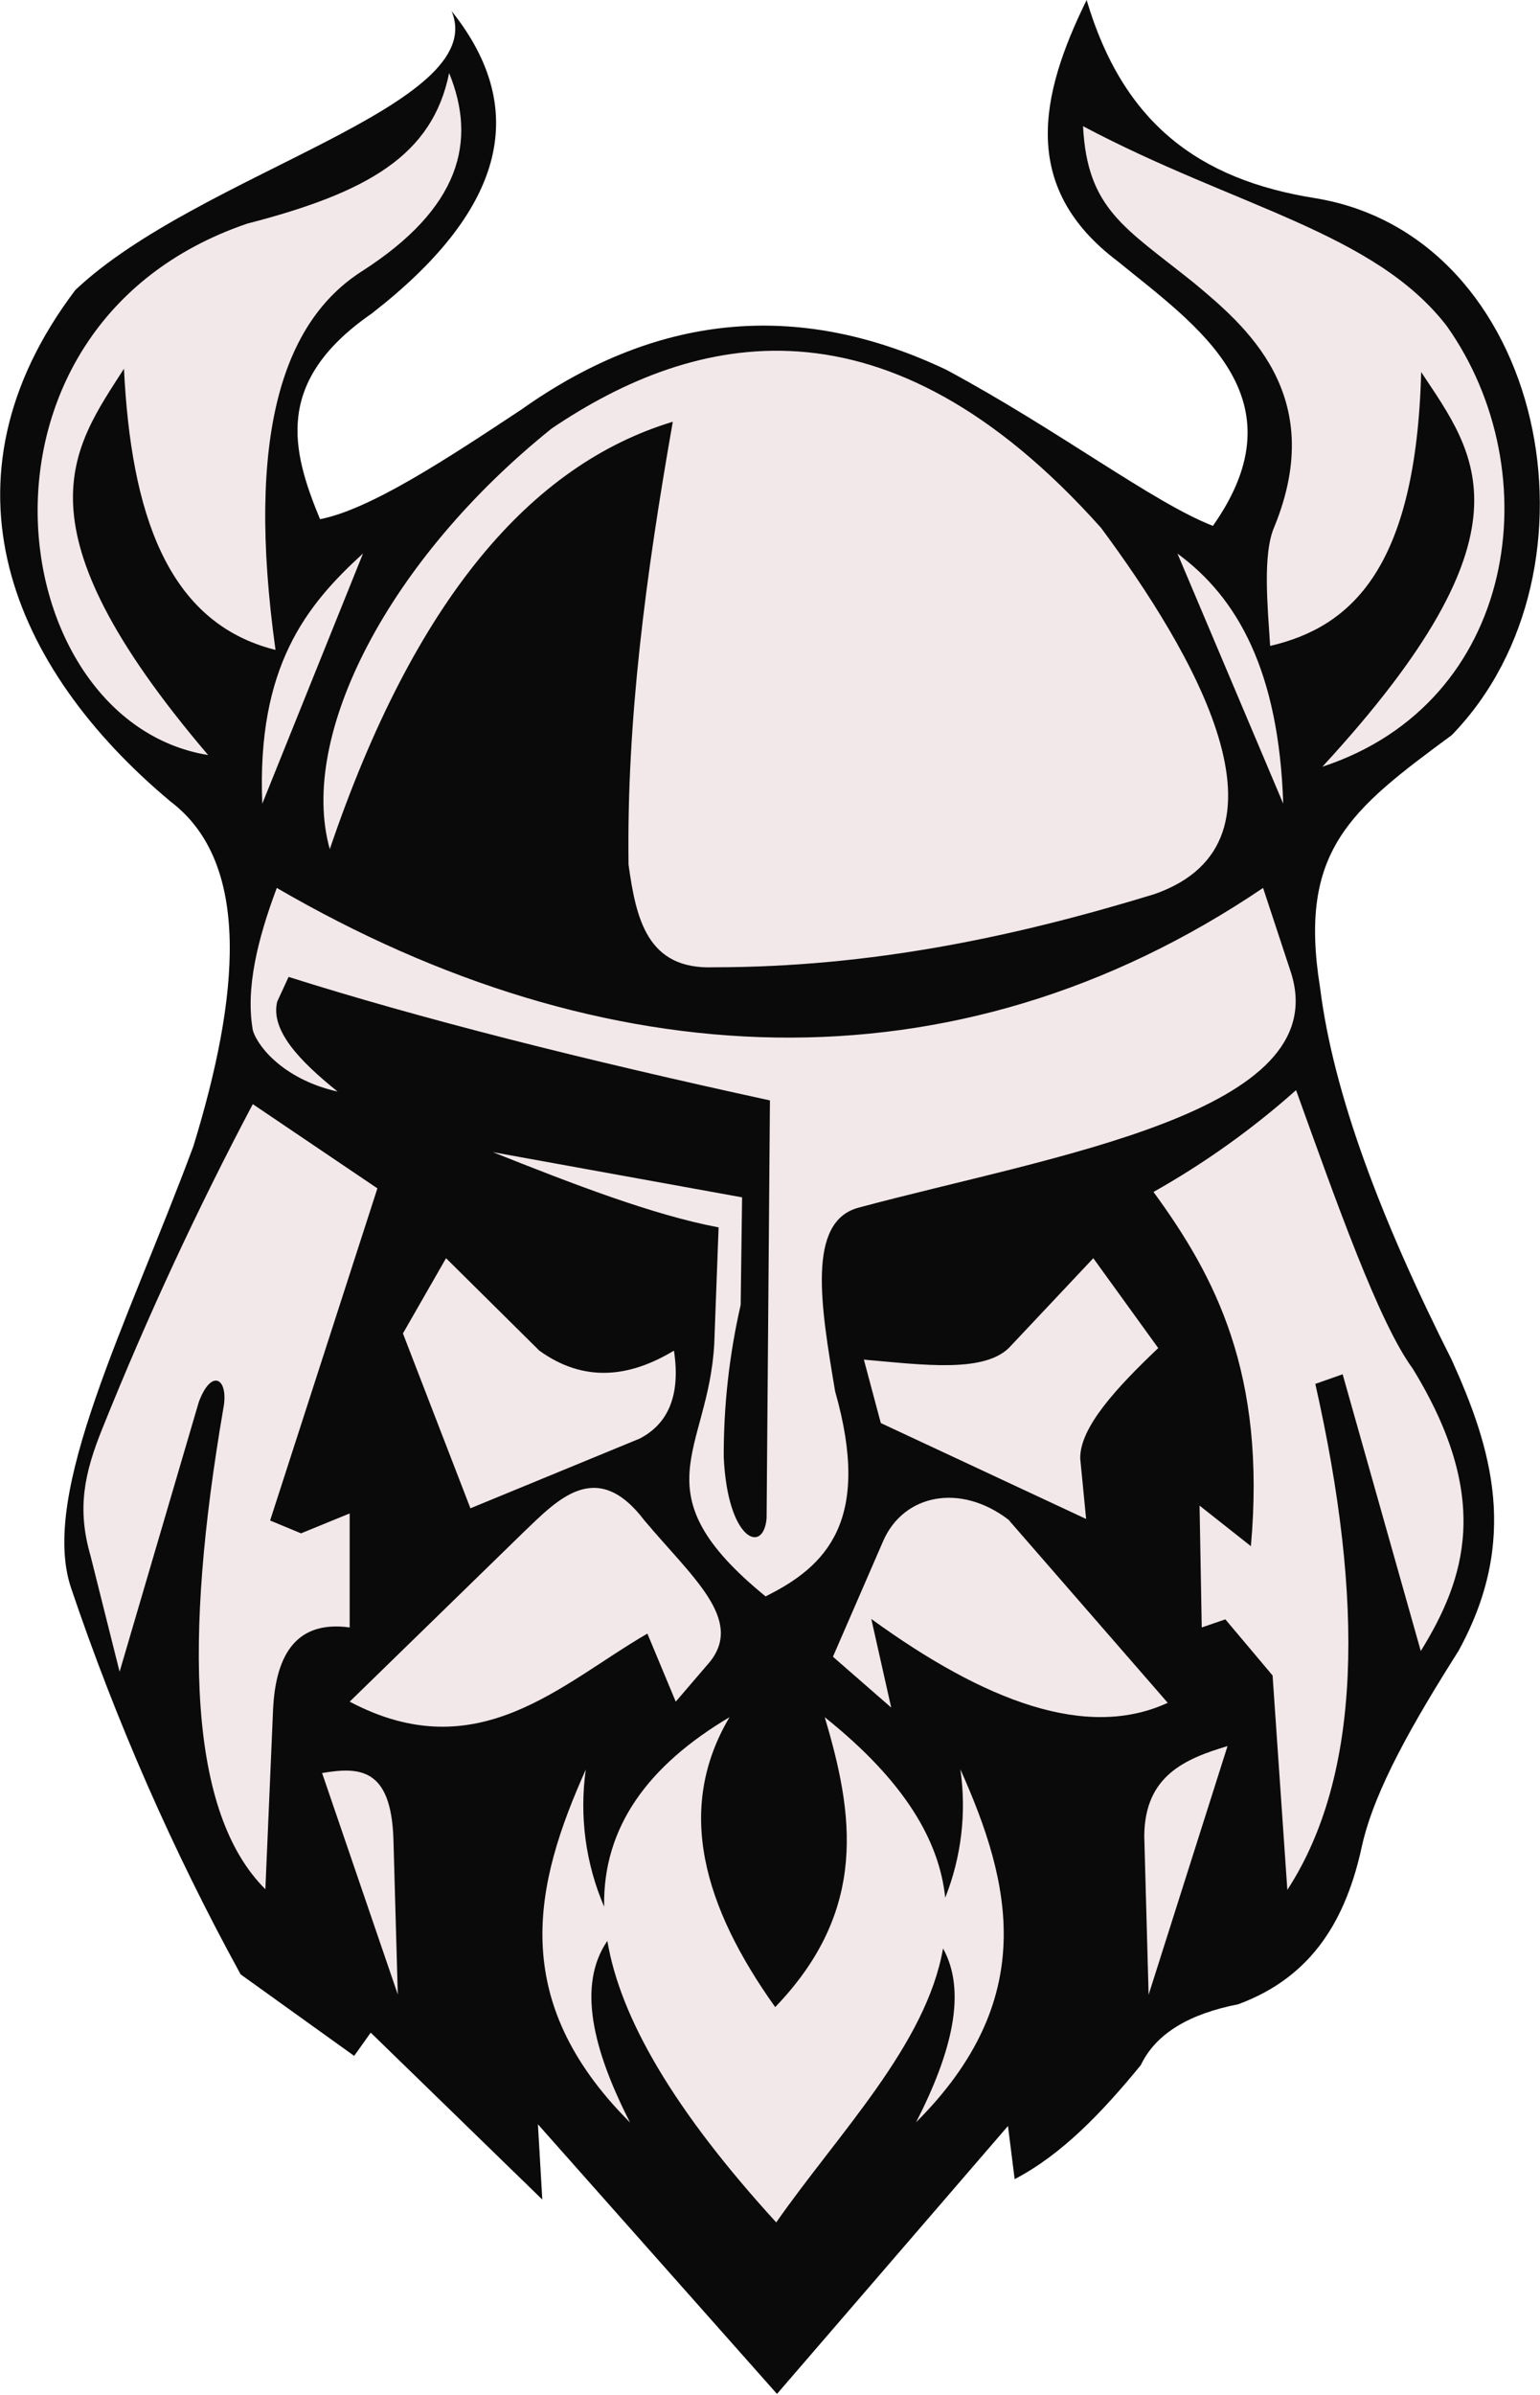<svg version="1.1" id="图层_1" x="0px" y="0px" width="120.01px" height="186.52px" viewBox="0 0 120.01 186.52" enable-background="new 0 0 120.01 186.52" xml:space="preserve" xmlns="http://www.w3.org/2000/svg" xmlns:xlink="http://www.w3.org/1999/xlink" xmlns:xml="http://www.w3.org/XML/1998/namespace">
  <title>146</title>
  <path fill="#0A0A0A" d="M35.19,0.86c3.1,7.42-19.66,12.59-29.32,21.73c-11.21,14.83-5,29.47,7.42,39.84
	c6.35,4.81,5.35,15.23,1.78,26.85c-5.17,13.91-12,27-9.54,34.38c3.515,10.408,7.938,20.487,13.22,30.12l8.85,6.35l1.29-1.81
	l13.37,13l-0.34-5.86l18.63,21l18-20.87l0.52,4.14c3.66-1.9,6.82-5.2,9.83-8.88c1.19-2.49,3.82-4,7.59-4.74
	c5.86-2.16,8.45-6.73,9.66-12.4c1-4.4,4.06-9.67,7.5-15.11c4.77-8.65,2.61-15.77-0.52-22.68c-5.5-10.9-9.23-20.73-10.26-29
	c-1.72-10.67,2.36-13.84,10.26-19.66c12.5-12.85,7.33-38.85-10.61-41.82C93.39,14,87.51,9.56,84.68,0C81,7.48,79.5,14.63,87.1,20.35
	c6.12,5,14.5,10.57,7.42,20.61c-4.66-1.81-12.06-7.48-20.78-12.16c-11-5.22-22.07-4.73-33.11,3.1c-5.91,3.91-11.78,7.77-15.69,8.54
	c-2.22-5.36-3.62-10.72,4-16C39.06,16.6,41.51,8.76,35.19,0.86z" class="color c1"/>
  <path fill="#F2E7E9" d="M16.22,58.81C0.94,40.88,5.64,35,9.66,28.72c0.55,11.16,3.32,19.79,11.81,21.9
	c-2.34-16.79,0.6-25.57,6.73-29.49C35.89,16.2,37.17,11,35,5.69c-1.3,6.43-6.37,9.31-15.74,11.73C-4,25.35,0,56.17,16.22,58.81z
	 M20.44,62.6l7.85-19.49C23.89,47.12,20,51.9,20.44,62.6z M25.7,66.14c6.6-19.43,15.67-29.95,26.73-33.29
	c-2.11,12-3.6,23.22-3.45,34.49c0.59,4.23,1.45,8.2,6.64,8c12.32,0,23.53-2.39,34.32-5.69c11.82-4.11,2.93-19-4.14-28.54
	C69,22.3,54.08,25.89,43,33.37C30.35,43.51,23.2,57.26,25.7,66.14z M65.08,108.37c-1.11-6.61-2.24-13.24,1.84-14.31
	C82,90,104.06,86.69,100.61,75.77l-2.18-6.61c-24.15,16.33-51.5,14.74-76.86,0c-1.5,4-2.45,7.85-1.86,11.12
	c0.48,1.47,2.67,3.87,6.6,4.74c-3-2.41-5.24-4.78-4.71-7l0.89-1.93c10.21,3.23,22.9,6.44,37.51,9.62l-0.26,32.54
	c-0.24,2.87-3.05,1.72-3.34-4.77c-0.013-3.984,0.43-7.957,1.32-11.84l0.11-8.38l-19.42-3.52c6.24,2.48,12.42,4.88,17.59,5.86
	l-0.34,9.08c-0.46,8.45-6,11.5,4,19.66C64.4,122,67.95,118.44,65.08,108.37z M52.52,105.2c-3.47,2.09-7,2.51-10.49,0L34.76,98
	l-3.36,5.86l5.26,13.62l13.19-5.43C52.07,110.9,53.05,108.68,52.52,105.2z M40.75,119.39l-13.5,13.15c10,5.29,16.5-1.43,23.2-5.3
	l2.21,5.3l2.66-3.1c2.64-3.3-1.34-6.55-5.09-11C46.47,113.48,43.42,116.84,40.75,119.39z M25.1,138.1l5.9,17.25l-0.34-12.07
	C30.49,137.67,28,137.61,25.1,138.1z M27.25,126.76v-8.88l-3.79,1.55l-2.41-1l8.36-25.87L19.7,86
	c-4.336,8.194-8.242,16.609-11.7,25.21c-1.46,3.59-2,6.32-0.95,9.95l2.27,9.05l6.17-21c1-2.71,2.37-1.84,1.91,0.52
	c-3.09,18-2.72,31.46,3.28,37.42l0.6-14C21.49,128.68,23.24,126.21,27.25,126.76z M90.26,105l-5.06-7l-6.41,6.81
	c-1.91,2.19-6.85,1.49-11.47,1.09l1.32,4.94l16,7.47l-0.46-4.71C84.15,111.17,87,108.1,90.26,105z M91,132.63l-12.41-14.26
	c-3.74-2.87-8.18-2-9.77,1.67l-3.91,9l4.54,3.96l-1.55-6.9C76.79,132.55,84.71,135.53,91,132.63z M89.17,143l0.34,12.37L95.66,136
	C92.32,137,89.21,138.32,89.17,143z M101,84.91c-3.409,3.034-7.133,5.692-11.11,7.93c4.81,6.58,8.79,14.12,7.59,27.59l-4-3.16
	l0.17,9.49l1.84-0.63l3.68,4.37l1.15,16.7c5.81-8.93,6-22.49,2.18-39.41l2.13-0.75l6.09,21.56c3.47-5.64,5.56-11.91-0.63-22
	C107.45,103,104.18,93.73,101,84.91z M91.76,43.12L100,62.6C99.66,52.25,96.42,46.53,91.76,43.12z M93,22c4,3.33,10.51,8.72,6.32,19
	c-0.95,2.13-0.53,6.26-0.34,9.31c6.37-1.48,11.37-6.11,11.77-21.33c4.25,6.42,9.25,12.35-7.7,30.74c15.22-5,17.76-22.94,9.7-34.32
	c-5.65-7.33-16.47-9.27-28.35-15.57C84.73,16.3,87.66,17.72,93,22z M71.39,165.3c9.58-9.57,7.45-18.57,3.45-27.49
	c0.488,3.379,0.081,6.827-1.18,10c-0.46-4.41-3.12-9.05-9.39-14.06c2.24,7.49,3.44,15-3.86,22.58c-5.57-7.81-7.81-15.41-3.56-22.58
	c-6.32,3.75-9.88,8.54-9.77,14.76c-1.445-3.362-1.939-7.056-1.43-10.68c-4,8.92-6.13,17.92,3.45,27.49
	c-2.94-5.75-4.11-10.72-1.77-14.15c1,6,5.19,13.21,13.16,21.93c4.85-6.94,11.69-13.83,13-21.34
	C75.36,155.14,74.17,159.87,71.39,165.3z" class="color c2"/>
</svg>